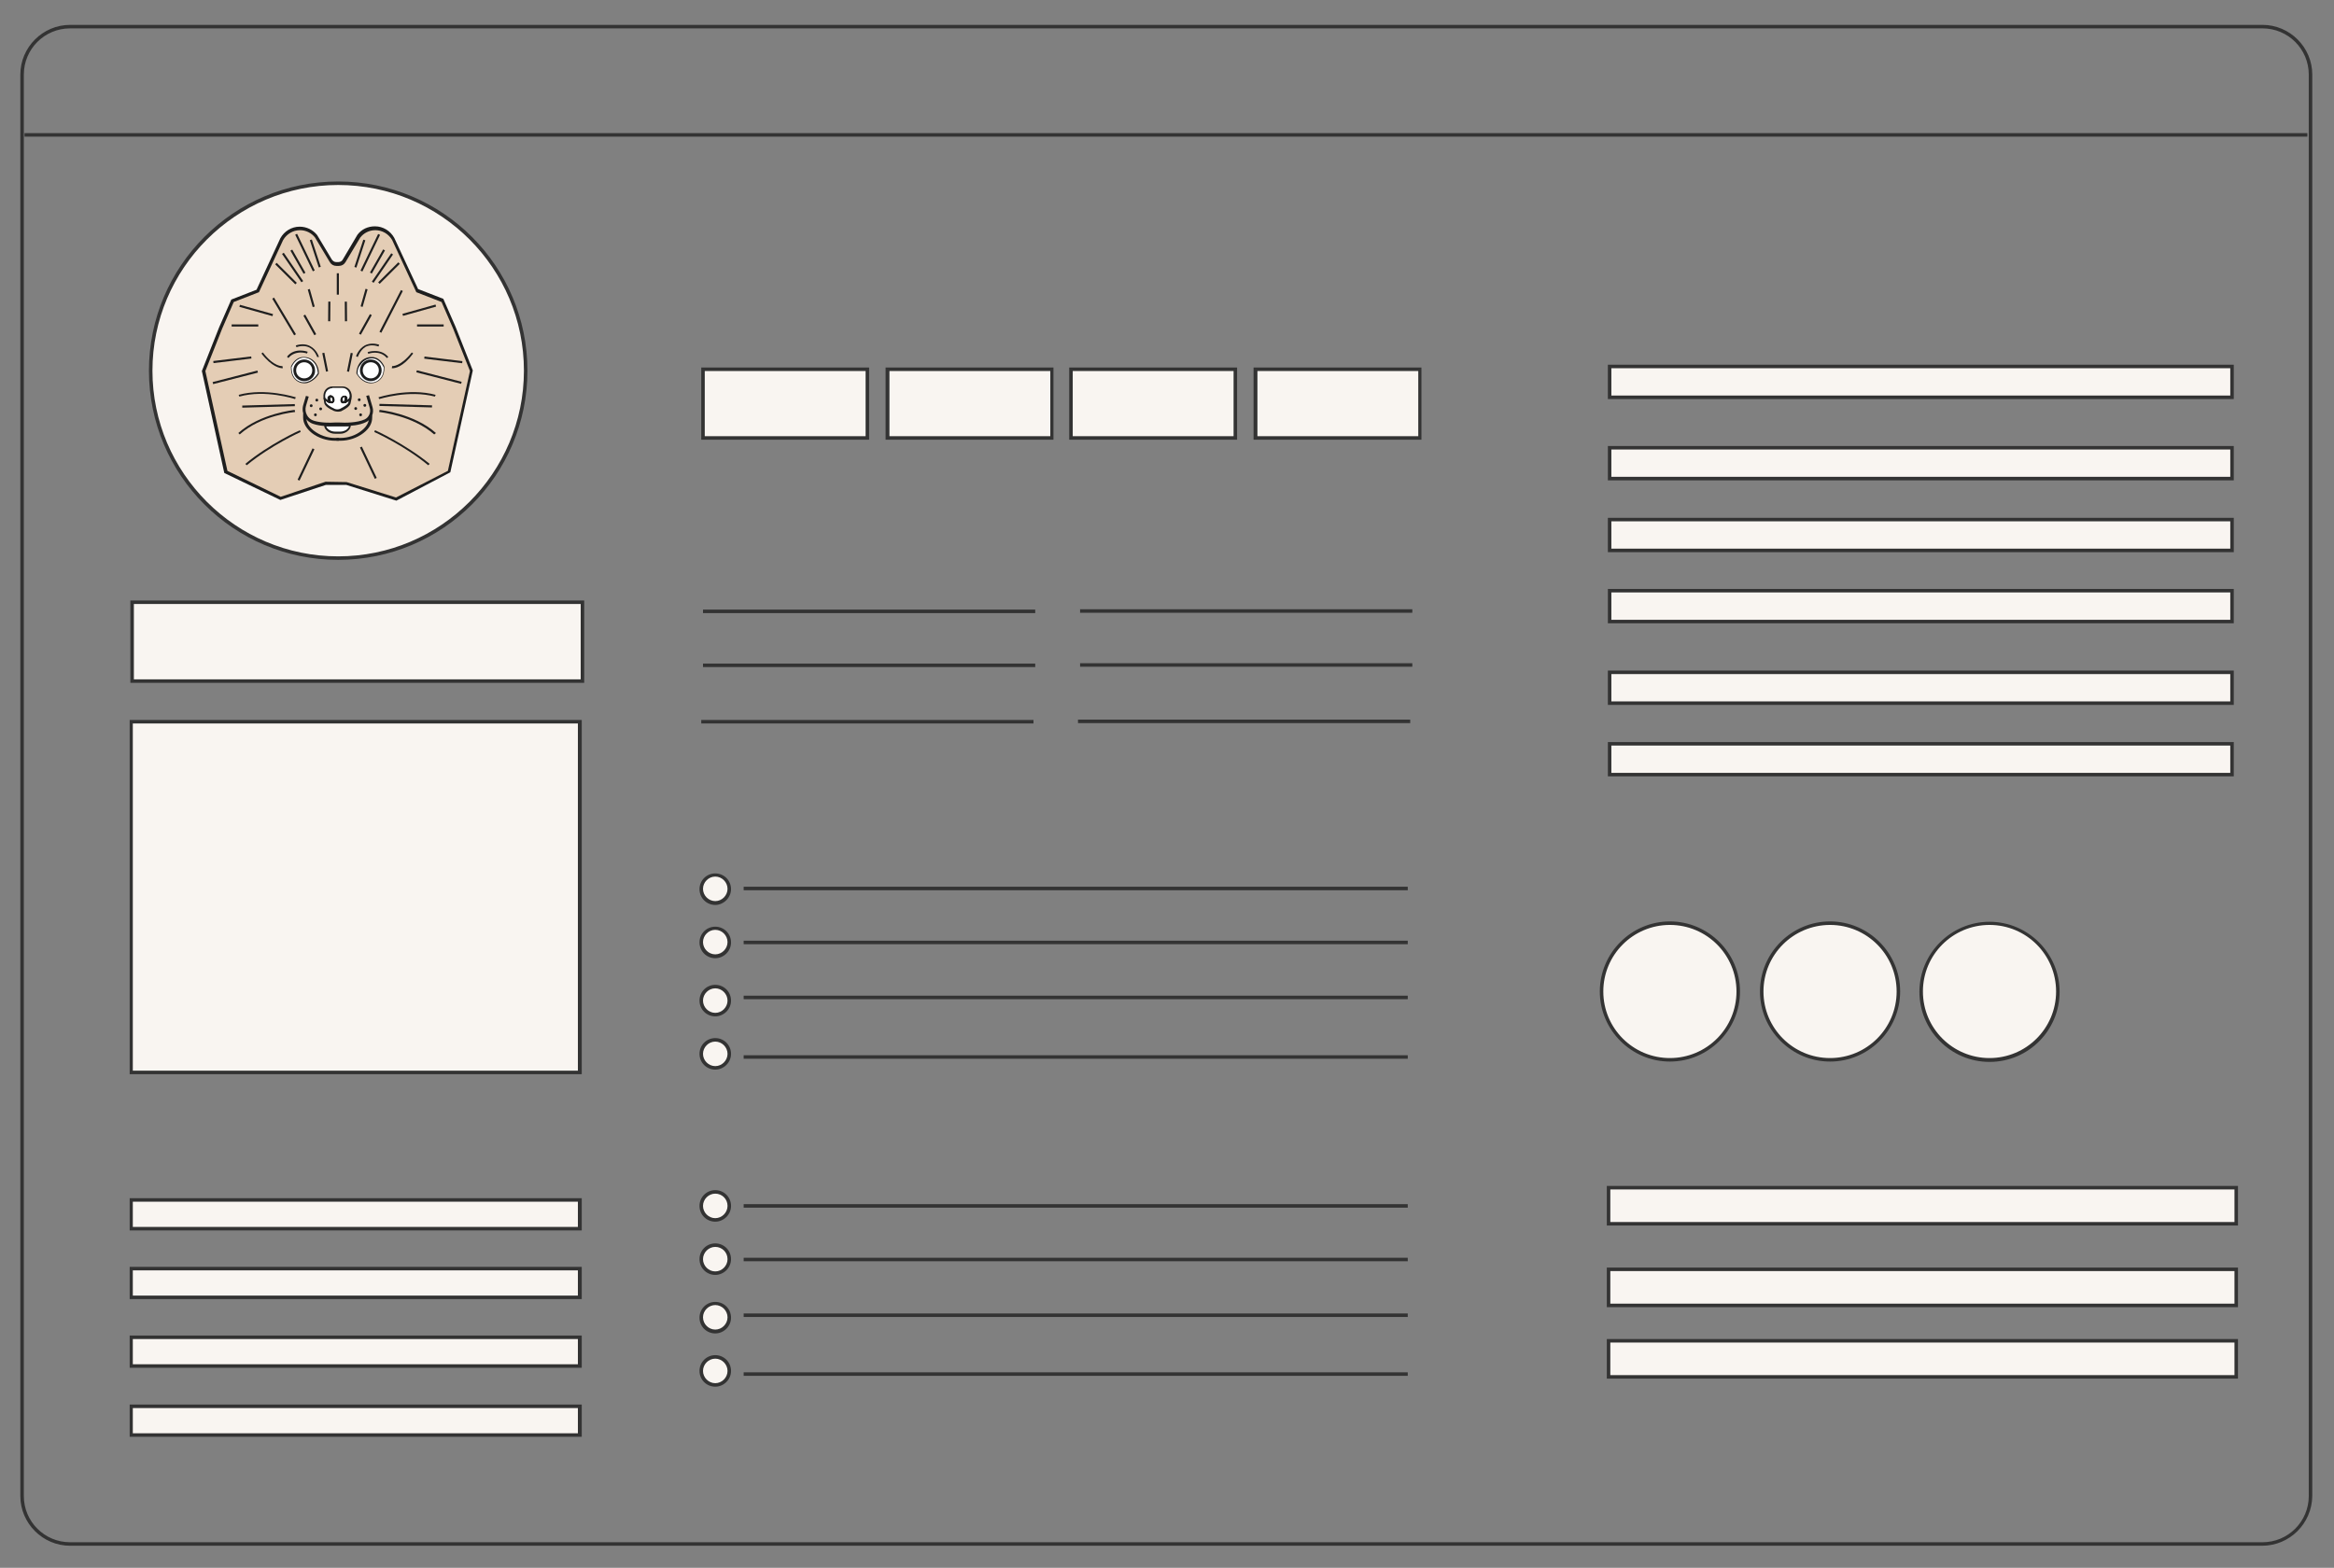 <?xml version="1.0" encoding="utf-8"?>
<!-- Generator: Adobe Illustrator 21.1.0, SVG Export Plug-In . SVG Version: 6.00 Build 0)  -->
<svg version="1.1" id="Layer_2_1_" xmlns="http://www.w3.org/2000/svg" xmlns:xlink="http://www.w3.org/1999/xlink" x="0px" y="0px"
	 viewBox="0 0 666 447.5" style="enable-background:new 0 0 666 447.5;" xml:space="preserve">
<rect x="0" y="0" width="666" height="447.5" fill="#808080" stroke="none"/>
<style type="text/css">
	.st0{fill:#F9F5F1;}
	.st1{fill:#333333;}
	.st2{fill:#E4CDB5;}
	.st3{fill:#1E1E1E;}
	.st4{fill:#FFFFFF;}
	.st5{fill:none;stroke:#1E1E1E;stroke-width:3;stroke-miterlimit:10;}
</style>
<g>
	<g>
		<circle class="st0" cx="96.5" cy="105.8" r="53.5"/>
		<path class="st1" d="M96.5,159.8c-29.8,0-54-24.2-54-54s24.2-54,54-54s54,24.2,54,54S126.3,159.8,96.5,159.8z M96.5,52.8
			c-29.2,0-53,23.8-53,53s23.8,53,53,53s53-23.8,53-53S125.8,52.8,96.5,52.8z"/>
	</g>
	<g id="Layer_3">
		<g>
			<g>
				<g>
					<g>
						<path class="st2" d="M98.9,138l14.2,4.5l15.2-7.8l6.3-28.8l-4.8-12.2l-3.4-7.8l-7.2-2.8l-6.8-14.8c-1-1.9-3-3.1-5.2-3.1l0,0
							c-1.8,0-3.5,0.8-4.7,2.3l-4.2,7c-0.3,0.6-0.9,0.9-1.6,0.9H96c-0.6,0-1.2-0.3-1.6-0.9l-4.2-7c-1.1-1.4-2.8-2.3-4.7-2.3l0,0
							c-2.2,0-4.1,1.2-5.2,3.1L73.5,83l-7.2,2.8l-3.4,7.8L58,105.9l6.3,28.8l15.6,7.6l12.9-4.3L98.9,138z"/>
					</g>
				</g>
			</g>
			<g>
				<g>
					<g>
						<path class="st3" d="M113.1,142.9l-14.3-4.5l-5.8,0l-13,4.3L64,135l-6.4-29.1l4.9-12.4l3.5-8l7.2-2.8L80,68
							c1.1-2,3.2-3.3,5.5-3.3c2,0,3.8,0.9,5,2.4l0,0l4.2,7c0.3,0.4,0.7,0.7,1.2,0.7h0.7c0.5,0,1-0.3,1.2-0.7l4.2-7.1
							c1.2-1.6,3-2.4,5-2.4c2.3,0,4.4,1.3,5.5,3.3l0,0l6.8,14.6l7.2,2.8l3.5,8l4.9,12.4l0,0.1l-6.4,29L113.1,142.9z M98.9,137.6
							L113,142l14.8-7.6l6.3-28.5l-4.8-12.1l-3.3-7.6l-7.2-2.8l-6.9-14.9c-1-1.7-2.8-2.8-4.8-2.8c-1.7,0-3.3,0.8-4.3,2.1l-4.2,7
							c-0.4,0.7-1.1,1.1-1.9,1.1h-0.7c-0.8,0-1.5-0.4-1.9-1.1l-4.2-7c-1-1.3-2.6-2.1-4.3-2.1c-2,0-3.8,1.1-4.8,2.8l-6.9,14.9
							l-7.2,2.8l-3.3,7.6l-4.8,12.1l6.3,28.5l15.2,7.4l12.8-4.3L98.9,137.6z"/>
					</g>
				</g>
			</g>
		</g>
		<g>
			<g>
				<g>
					<g>
						<path class="st4" d="M101.8,106.6c0,0,1,2.1,3.2,2.6c1.9,0.5,3.9-0.7,4.4-2.7c0.1-0.5,0.2-1.1,0.2-1.8c0,0-0.9-2.5-3.3-2.7
							c-1.4-0.1-2.9,0.6-3.6,1.8C102.2,104.5,101.9,105.4,101.8,106.6z"/>
					</g>
				</g>
			</g>
			<g>
				<g>
					<g>
						<path class="st3" d="M105.9,109.4c-0.3,0-0.6,0-0.9-0.1c-2.2-0.5-3.2-2.6-3.3-2.7l0,0l0,0c0-1.1,0.3-2,0.8-2.8
							c0.8-1.3,2.3-2,3.8-1.9c2.5,0.2,3.4,2.8,3.4,2.8l0,0c0,0.7-0.1,1.3-0.2,1.8C109.1,108.3,107.5,109.4,105.9,109.4z M102,106.6
							c0.1,0.3,1.1,2,3.1,2.5c1.9,0.5,3.7-0.7,4.2-2.5c0.1-0.5,0.2-1.1,0.2-1.7c-0.1-0.2-1-2.4-3.1-2.6c-1.4-0.1-2.7,0.6-3.5,1.8
							C102.3,104.7,102,105.6,102,106.6z"/>
					</g>
				</g>
			</g>
		</g>
		<g>
			<g>
				<g>
					<g>
						<path class="st3" d="M97.1,125.8h-1.1V125h1.1c2.2,0,4.4-0.7,6.1-2.1c1.4-1.1,2.1-2.4,2.1-3.7v-0.6h0.9v0.6
							c0,1.6-0.8,3.1-2.5,4.4C101.9,125,99.5,125.8,97.1,125.8z"/>
					</g>
				</g>
			</g>
		</g>
		<g>
			<g>
				<g>
					<g>
						<path class="st3" d="M105.8,108.8c-1.7,0-3.1-1.4-3.1-3.1s1.4-3.1,3.1-3.1c1.7,0,3.1,1.4,3.1,3.1
							C108.9,107.4,107.5,108.8,105.8,108.8z M105.8,103.4c-1.3,0-2.3,1-2.3,2.3c0,1.3,1,2.3,2.3,2.3c1.3,0,2.3-1,2.3-2.3
							C108.1,104.4,107.1,103.4,105.8,103.4z"/>
					</g>
				</g>
			</g>
		</g>
		<g>
			<g>
				<g>
					<g>
						
							<rect x="97.1" y="103.1" transform="matrix(0.198 -0.98 0.98 0.198 -21.253 180.749)" class="st3" width="5.4" height="0.6"/>
					</g>
				</g>
			</g>
		</g>
		<g>
			<g>
				<g>
					<g>
						<path class="st3" d="M102.1,101.9l-0.5-0.2c0-0.1,0.7-2.1,2.5-3.1c1.2-0.6,2.6-0.7,4.1-0.2l-0.2,0.5c-1.4-0.5-2.7-0.4-3.7,0.1
							C102.7,100,102.1,101.9,102.1,101.9z"/>
					</g>
				</g>
			</g>
		</g>
		<g>
			<g>
				<g>
					<g>
						
							<rect x="98.6" y="72.1" transform="matrix(0.311 -0.95 0.95 0.311 1.966 147.445)" class="st3" width="8.2" height="0.6"/>
					</g>
				</g>
			</g>
		</g>
		<g>
			<g>
				<g>
					<g>
						
							<rect x="99.8" y="71.8" transform="matrix(0.434 -0.901 0.901 0.434 -5.136 135.993)" class="st3" width="11.6" height="0.6"/>
					</g>
				</g>
			</g>
		</g>
		<g>
			<g>
				<g>
					<g>
						
							<rect x="103.9" y="74.4" transform="matrix(0.495 -0.869 0.869 0.495 -10.514 131.249)" class="st3" width="7.6" height="0.6"/>
					</g>
				</g>
			</g>
		</g>
		<g>
			<g>
				<g>
					<g>
						
							<rect x="104.2" y="76.1" transform="matrix(0.565 -0.825 0.825 0.565 -15.544 123.35)" class="st3" width="9.8" height="0.6"/>
					</g>
				</g>
			</g>
		</g>
		<g>
			<g>
				<g>
					<g>
						
							<rect x="107" y="77.7" transform="matrix(0.709 -0.705 0.705 0.709 -22.728 100.934)" class="st3" width="8.1" height="0.6"/>
					</g>
				</g>
			</g>
		</g>
		<g>
			<g>
				<g>
					<g>
						<path class="st3" d="M112,105.1c-0.1,0-0.1,0-0.2,0l0.1-0.6c0,0,2.4,0.2,5.6-3.9l0.4,0.3C115,104.8,112.7,105.1,112,105.1z"/>
					</g>
				</g>
			</g>
		</g>
		<g>
			<g>
				<g>
					<g>
						<path class="st3" d="M110.4,102.2c-2-2.4-5.2-1.3-5.3-1.2l-0.2-0.5c0,0,3.7-1.3,5.9,1.4L110.4,102.2z"/>
					</g>
				</g>
			</g>
		</g>
		<g>
			<g>
				<g>
					<g>
						
							<rect x="114.7" y="88.3" transform="matrix(0.963 -0.27 0.27 0.963 -19.459 35.515)" class="st3" width="9.8" height="0.6"/>
					</g>
				</g>
			</g>
		</g>
		<g>
			<g>
				<g>
					<g>
						<rect x="119" y="92.6" class="st3" width="7.6" height="0.6"/>
					</g>
				</g>
			</g>
		</g>
		<g>
			<g>
				<g>
					<g>
						<path class="st4" d="M97.1,117.1c-0.6,0.3-1.2,0.3-1.8,0c-1-0.5-2.5-1.3-2.7-2.1l-0.2-1.4c-0.3-1.5,0.9-2.9,2.3-2.9h2.9
							c1.5,0,2.7,1.5,2.3,3.1l-0.3,1.4C99.5,115.8,98.1,116.6,97.1,117.1z"/>
					</g>
				</g>
			</g>
			<g>
				<g>
					<g>
						<path class="st3" d="M96.3,117.5c-0.3,0-0.7-0.1-1-0.2c-1.8-0.8-2.7-1.6-2.8-2.4l-0.2-1.4c-0.1-0.8,0.1-1.7,0.6-2.3
							c0.5-0.6,1.2-0.9,2-0.9h2.9c0.8,0,1.5,0.4,2,1c0.5,0.7,0.7,1.6,0.5,2.5l-0.3,1.4c-0.2,0.7-1.1,1.4-2.7,2.2
							C96.9,117.5,96.6,117.5,96.3,117.5z M94.8,110.8c-0.6,0-1.1,0.3-1.5,0.7c-0.4,0.5-0.6,1.2-0.5,1.9l0.2,1.4
							c0.1,0.5,1,1.2,2.5,1.9c0.5,0.2,1,0.2,1.5,0l0,0c1.4-0.7,2.3-1.3,2.4-1.8l0.3-1.4c0.2-0.7,0-1.4-0.4-2c-0.4-0.5-1-0.8-1.6-0.8
							H94.8L94.8,110.8z"/>
					</g>
				</g>
			</g>
		</g>
		<g>
			<g>
				<g>
					<g>
						<path class="st5" d="M96.2,117"/>
					</g>
				</g>
			</g>
		</g>
		<g>
			<g>
				<g>
					<g>
						<path class="st3" d="M97.9,115c-0.1,0-0.1,0-0.2,0c-0.4-0.2-0.6-0.7-0.4-1.3c0.1-0.3,0.3-0.6,0.6-0.7c0.2-0.1,0.3-0.1,0.5,0
							c0.4,0.2,0.6,0.7,0.4,1.3l0,0c-0.1,0.3-0.3,0.6-0.6,0.7C98.1,115,98,115,97.9,115z M98.2,113.2c0,0-0.1,0-0.2,0
							c-0.2,0.1-0.3,0.3-0.4,0.5c-0.1,0.4,0,0.8,0.2,0.9c0.1,0,0.2,0,0.3,0c0.2-0.1,0.3-0.3,0.4-0.5l0,0c0.1-0.4,0-0.8-0.2-0.9
							C98.2,113.2,98.2,113.2,98.2,113.2z"/>
					</g>
				</g>
			</g>
		</g>
		<g>
			<g>
				<g>
					<g>
						<path class="st3" d="M98.1,115.1c-0.2,0-0.4-0.1-0.4-0.1l0.2-0.2c0,0,0.6,0.4,2-1.2l0.2,0.2C99.1,114.8,98.4,115.1,98.1,115.1
							z"/>
					</g>
				</g>
			</g>
		</g>
		<g>
			<g>
				<g>
					<g>
						<path class="st3" d="M94.6,115.1c-0.1,0-0.2,0-0.3-0.1c-0.2-0.1-0.5-0.4-0.6-0.7l0,0c-0.2-0.6,0-1.1,0.4-1.3
							c0.2-0.1,0.3-0.1,0.5,0c0.2,0.1,0.5,0.4,0.6,0.7c0.2,0.6,0,1.1-0.4,1.3C94.7,115,94.6,115.1,94.6,115.1z M94,114.2
							c0.1,0.3,0.2,0.5,0.4,0.5c0.1,0,0.2,0,0.3,0c0.2-0.1,0.3-0.5,0.2-0.9c-0.1-0.3-0.2-0.5-0.4-0.5c-0.1,0-0.2,0-0.3,0
							C94,113.4,93.9,113.8,94,114.2L94,114.2z"/>
					</g>
				</g>
			</g>
		</g>
		<g>
			<g>
				<g>
					<g>
						<path class="st3" d="M94.4,115.1c-0.4,0-1-0.2-2-1.3l0.2-0.2c1.5,1.5,2,1.2,2,1.2l0.2,0.2C94.8,115,94.7,115.1,94.4,115.1z"/>
					</g>
				</g>
			</g>
		</g>
		<g>
			<g>
				<g>
					<g>
						<path class="st5" d="M96.1,117"/>
					</g>
				</g>
			</g>
		</g>
		<g>
			<g>
				<g>
					<g>
						<path class="st3" d="M94.4,115c-0.1,0-0.2,0-0.3-0.1c-0.2-0.1-0.5-0.4-0.6-0.7l0,0c-0.2-0.6,0-1.1,0.4-1.3
							c0.2-0.1,0.3-0.1,0.5,0c0.2,0.1,0.5,0.4,0.6,0.7c0.2,0.6,0,1.1-0.4,1.3C94.6,115,94.5,115,94.4,115z M93.9,114.2
							c0.1,0.3,0.2,0.5,0.4,0.5c0.1,0,0.2,0,0.3,0c0.2-0.1,0.3-0.5,0.2-0.9c-0.1-0.3-0.2-0.5-0.4-0.5c-0.1,0-0.2,0-0.3,0
							C93.8,113.4,93.7,113.8,93.9,114.2L93.9,114.2z"/>
					</g>
				</g>
			</g>
		</g>
		<g>
			<g>
				<g>
					<g>
						<path class="st3" d="M94.3,115.1c-0.4,0-1-0.2-2-1.3l0.2-0.2c1.5,1.5,2,1.2,2,1.2l0.2,0.2C94.6,115,94.5,115.1,94.3,115.1z"/>
					</g>
				</g>
			</g>
		</g>
		<g>
			<g>
				<g>
					<g>
						<path class="st3" d="M97.8,115.1c-0.1,0-0.1,0-0.2,0c-0.4-0.2-0.6-0.7-0.4-1.3c0.1-0.3,0.3-0.6,0.6-0.7c0.2-0.1,0.3-0.1,0.5,0
							c0.4,0.2,0.6,0.7,0.4,1.3l0,0c-0.1,0.3-0.3,0.6-0.6,0.7C98,115.1,97.9,115.1,97.8,115.1z M98,113.3c0,0-0.1,0-0.2,0
							c-0.2,0.1-0.3,0.3-0.4,0.5c-0.1,0.4,0,0.8,0.2,0.9c0.1,0,0.2,0,0.3,0c0.2-0.1,0.3-0.3,0.4-0.5c0.1-0.4,0-0.8-0.2-0.9
							C98.1,113.3,98.1,113.3,98,113.3z"/>
					</g>
				</g>
			</g>
		</g>
		<g>
			<g>
				<g>
					<g>
						<path class="st3" d="M97.9,115.1c-0.2,0-0.4-0.1-0.4-0.1l0.2-0.2c0,0,0.6,0.4,2-1.2l0.2,0.2C98.9,114.9,98.3,115.1,97.9,115.1
							z"/>
					</g>
				</g>
			</g>
		</g>
		<g>
			<g>
				<g>
					<g>
						<path class="st5" d="M96.2,117"/>
					</g>
				</g>
			</g>
		</g>
		<g>
			<g>
				<g>
					<g>
						<path class="st3" d="M94.6,115c-0.1,0-0.2,0-0.3-0.1c-0.2-0.1-0.5-0.4-0.6-0.7l0,0c-0.2-0.6,0-1.1,0.4-1.3
							c0.2-0.1,0.3-0.1,0.5,0c0.2,0.1,0.5,0.4,0.6,0.7c0.2,0.6,0,1.1-0.4,1.3C94.7,115,94.6,115,94.6,115z M94,114.2
							c0.1,0.3,0.2,0.5,0.4,0.5c0.1,0,0.2,0,0.3,0c0.2-0.1,0.3-0.5,0.2-0.9c-0.1-0.3-0.2-0.5-0.4-0.5c-0.1,0-0.2,0-0.3,0
							C94,113.3,93.9,113.8,94,114.2L94,114.2z"/>
					</g>
				</g>
			</g>
		</g>
		<g>
			<g>
				<g>
					<g>
						<path class="st3" d="M94.4,115.1c-0.4,0-1-0.2-2-1.3l0.2-0.2c1.5,1.5,2,1.2,2,1.2l0.2,0.2C94.8,115,94.7,115.1,94.4,115.1z"/>
					</g>
				</g>
			</g>
		</g>
		<g>
			<g>
				<g>
					<g>
						<path class="st3" d="M97.9,115.1c-0.1,0-0.1,0-0.2,0c-0.4-0.2-0.6-0.7-0.4-1.3c0.1-0.3,0.3-0.6,0.6-0.7c0.2-0.1,0.3-0.1,0.5,0
							c0.4,0.2,0.6,0.7,0.4,1.3c-0.1,0.3-0.3,0.6-0.6,0.7C98.1,115,98,115.1,97.9,115.1z M98.2,113.2c0,0-0.1,0-0.2,0
							c-0.2,0.1-0.3,0.3-0.4,0.5c-0.1,0.4,0,0.8,0.2,0.9c0.1,0,0.2,0,0.3,0c0.2-0.1,0.3-0.3,0.4-0.5l0,0c0.1-0.4,0-0.8-0.2-0.9
							C98.2,113.3,98.2,113.2,98.2,113.2z"/>
					</g>
				</g>
			</g>
		</g>
		<g>
			<g>
				<g>
					<g>
						<path class="st3" d="M98.1,115.1c-0.2,0-0.4-0.1-0.4-0.1l0.2-0.2c0,0,0.6,0.4,2-1.2l0.2,0.2C99.1,114.9,98.4,115.1,98.1,115.1
							z"/>
					</g>
				</g>
			</g>
		</g>
		<g>
			<g>
				<g>
					<g>
						<path class="st5" d="M96.4,117"/>
					</g>
				</g>
			</g>
		</g>
		<g>
			<g>
				<g>
					<g>
						<path class="st3" d="M98.1,115c-0.1,0-0.1,0-0.2,0c-0.4-0.2-0.6-0.7-0.4-1.3c0.1-0.3,0.3-0.6,0.6-0.7c0.2-0.1,0.3-0.1,0.5,0
							c0.4,0.2,0.6,0.7,0.4,1.3l0,0c-0.1,0.3-0.3,0.6-0.6,0.7C98.3,115,98.2,115,98.1,115z M98.3,113.2c0,0-0.1,0-0.2,0
							c-0.2,0.1-0.3,0.3-0.4,0.5c-0.1,0.4,0,0.8,0.2,0.9c0.1,0,0.2,0,0.3,0c0.2-0.1,0.3-0.3,0.4-0.5c0.1-0.4,0-0.8-0.2-0.9
							C98.4,113.2,98.3,113.2,98.3,113.2z"/>
					</g>
				</g>
			</g>
		</g>
		<g>
			<g>
				<g>
					<g>
						<path class="st3" d="M94.7,115.1c-0.1,0-0.2,0-0.3-0.1c-0.2-0.1-0.5-0.4-0.6-0.7l0,0c-0.2-0.6,0-1.1,0.4-1.3
							c0.2-0.1,0.3-0.1,0.5,0c0.2,0.1,0.5,0.4,0.6,0.7c0.2,0.6,0,1.1-0.4,1.3C94.9,115.1,94.8,115.1,94.7,115.1z M94.5,113.3
							c0,0-0.1,0-0.1,0c-0.2,0.1-0.3,0.5-0.2,0.9l0,0c0.1,0.3,0.2,0.5,0.4,0.5c0.1,0,0.2,0,0.3,0c0.2-0.1,0.3-0.5,0.2-0.9
							c-0.1-0.3-0.2-0.5-0.4-0.5C94.6,113.3,94.5,113.3,94.5,113.3z"/>
					</g>
				</g>
			</g>
		</g>
		<g>
			<g>
				<g>
					<g>
						<path class="st3" d="M108.2,113.9l-0.2-0.5c0.1,0,8.6-2.8,16.3-0.7l-0.2,0.5C116.6,111.2,108.3,113.9,108.2,113.9z"/>
					</g>
				</g>
			</g>
		</g>
		<g>
			<g>
				<g>
					<g>
						
							<rect x="115.4" y="108.3" transform="matrix(2.829999e-02 -1 1 2.829999e-02 -3.302 228.207)" class="st3" width="0.6" height="15"/>
					</g>
				</g>
			</g>
		</g>
		<g>
			<g>
				<g>
					<g>
						<path class="st3" d="M123.9,124c-6.1-5.4-15.6-6.4-15.7-6.4l0.1-0.6c0.1,0,9.8,1,16.1,6.6L123.9,124z"/>
					</g>
				</g>
			</g>
		</g>
		<g>
			<g>
				<g>
					<g>
						
							<rect x="101.1" y="92.4" transform="matrix(0.488 -0.873 0.873 0.488 -27.562 138.414)" class="st3" width="6.4" height="0.6"/>
					</g>
				</g>
			</g>
		</g>
		<g>
			<g>
				<g>
					<g>
						
							<rect x="98.4" y="86.1" transform="matrix(1 -8.499693e-03 8.499693e-03 1 -0.752 0.842)" class="st3" width="0.6" height="5.6"/>
					</g>
				</g>
			</g>
		</g>
		<g>
			<g>
				<g>
					<g>
						
							<rect x="101.2" y="84.8" transform="matrix(0.271 -0.963 0.963 0.271 -6.189 161.913)" class="st3" width="5.2" height="0.6"/>
					</g>
				</g>
			</g>
		</g>
		<g>
			<g>
				<g>
					<g>
						
							<rect x="104.9" y="127.1" transform="matrix(0.903 -0.429 0.429 0.903 -46.54 57.959)" class="st3" width="0.6" height="9.9"/>
					</g>
				</g>
			</g>
		</g>
		<g>
			<g>
				<g>
					<g>
						<path class="st4" d="M90.8,106.6c0,0-1,2.1-3.2,2.6c-1.9,0.5-3.9-0.7-4.4-2.7c-0.1-0.5-0.2-1.1-0.2-1.8c0,0,0.9-2.5,3.3-2.7
							c1.4-0.1,2.9,0.6,3.6,1.8C90.4,104.5,90.7,105.4,90.8,106.6z"/>
					</g>
				</g>
			</g>
			<g>
				<g>
					<g>
						<path class="st3" d="M86.8,109.4c-1.7,0-3.2-1.2-3.6-2.9c-0.1-0.5-0.2-1.1-0.2-1.8l0,0c0,0,0.9-2.6,3.4-2.8
							c1.5-0.1,3,0.6,3.8,1.9c0.5,0.8,0.8,1.7,0.8,2.8l0,0l0,0c0,0.1-1.1,2.1-3.3,2.7C87.4,109.4,87.1,109.4,86.8,109.4z
							 M83.2,104.8c0,0.6,0.1,1.2,0.2,1.7c0.5,1.9,2.3,3,4.2,2.5c1.9-0.5,2.9-2.2,3.1-2.5c-0.1-1-0.3-1.9-0.8-2.6
							c-0.8-1.2-2.1-1.9-3.5-1.8C84.2,102.4,83.3,104.6,83.2,104.8z"/>
					</g>
				</g>
			</g>
		</g>
		<g>
			<g>
				<g>
					<g>
						<path class="st3" d="M122.2,132.8c-6.9-5.7-15.4-9.5-15.4-9.5l0.2-0.5c0.1,0,8.6,3.9,15.6,9.6L122.2,132.8z"/>
					</g>
				</g>
			</g>
		</g>
		<g>
			<g>
				<g>
					<g>
						
							<rect x="125.1" y="101" transform="matrix(0.249 -0.968 0.968 0.249 -10.116 202.219)" class="st3" width="0.6" height="13.2"/>
					</g>
				</g>
			</g>
		</g>
		<g>
			<g>
				<g>
					<g>
						
							<rect x="126.1" y="97.3" transform="matrix(0.12 -0.993 0.993 0.12 9.303 215.91)" class="st3" width="0.6" height="10.9"/>
					</g>
				</g>
			</g>
		</g>
		<g>
			<g>
				<g>
					<g>
						<path class="st3" d="M96.7,125.8h-1.1c-2.4,0-4.8-0.8-6.6-2.2c-1.6-1.3-2.5-2.8-2.5-4.4v-1.1h0.9v1.1c0,1.3,0.7,2.6,2.1,3.7
							c1.7,1.3,3.8,2.1,6.1,2.1h1.1C96.7,125,96.7,125.8,96.7,125.8z"/>
					</g>
				</g>
			</g>
		</g>
		<g>
			<g>
				<g>
					<g>
						<path class="st3" d="M86.8,108.8c-1.7,0-3.1-1.4-3.1-3.1s1.4-3.1,3.1-3.1c1.7,0,3.1,1.4,3.1,3.1
							C90,107.4,88.6,108.8,86.8,108.8z M86.8,103.4c-1.3,0-2.3,1-2.3,2.3c0,1.3,1,2.3,2.3,2.3c1.3,0,2.3-1,2.3-2.3
							C89.1,104.4,88.1,103.4,86.8,103.4z"/>
					</g>
				</g>
			</g>
		</g>
		<g>
			<g>
				<g>
					<g>
						
							<rect x="92.5" y="100.7" transform="matrix(0.98 -0.198 0.198 0.98 -18.627 20.425)" class="st3" width="0.6" height="5.4"/>
					</g>
				</g>
			</g>
		</g>
		<g>
			<g>
				<g>
					<g>
						<path class="st3" d="M90.5,101.9c0,0-0.6-1.9-2.2-2.7c-1-0.5-2.3-0.6-3.7-0.1l-0.2-0.5c1.6-0.5,3-0.4,4.1,0.2
							c1.9,1,2.5,3,2.5,3.1L90.5,101.9z"/>
					</g>
				</g>
			</g>
		</g>
		<g>
			<g>
				<g>
					<g>
						
							<rect x="89.7" y="68.3" transform="matrix(0.95 -0.311 0.311 0.95 -18.047 31.564)" class="st3" width="0.6" height="8.2"/>
					</g>
				</g>
			</g>
		</g>
		<g>
			<g>
				<g>
					<g>
						
							<rect x="86.7" y="66.3" transform="matrix(0.901 -0.434 0.434 0.901 -22.656 44.884)" class="st3" width="0.6" height="11.6"/>
					</g>
				</g>
			</g>
		</g>
		<g>
			<g>
				<g>
					<g>
						
							<rect x="84.7" y="70.9" transform="matrix(0.869 -0.495 0.495 0.869 -25.829 51.856)" class="st3" width="0.6" height="7.6"/>
					</g>
				</g>
			</g>
		</g>
		<g>
			<g>
				<g>
					<g>
						
							<rect x="83.2" y="71.5" transform="matrix(0.825 -0.565 0.565 0.825 -28.56 60.502)" class="st3" width="0.6" height="9.8"/>
					</g>
				</g>
			</g>
		</g>
		<g>
			<g>
				<g>
					<g>
						
							<rect x="81.3" y="74" transform="matrix(0.705 -0.709 0.709 0.705 -31.255 80.918)" class="st3" width="0.6" height="8.1"/>
					</g>
				</g>
			</g>
		</g>
		<g>
			<g>
				<g>
					<g>
						<path class="st3" d="M80.6,105.1c-0.6,0-3-0.3-6-4.2l0.4-0.3c3.2,4.2,5.6,3.9,5.6,3.9l0.1,0.6C80.8,105,80.7,105.1,80.6,105.1
							z"/>
					</g>
				</g>
			</g>
		</g>
		<g>
			<g>
				<g>
					<g>
						<path class="st3" d="M82.3,102.2l-0.4-0.4c2.2-2.8,5.9-1.4,5.9-1.4l-0.2,0.5c0,0-0.8-0.3-1.9-0.3c0,0,0,0,0,0
							C84.2,100.7,83.1,101.2,82.3,102.2z"/>
					</g>
				</g>
			</g>
		</g>
		<g>
			<g>
				<g>
					<g>
						
							<rect x="72.8" y="83.7" transform="matrix(0.27 -0.963 0.963 0.27 -31.944 135.09)" class="st3" width="0.6" height="9.8"/>
					</g>
				</g>
			</g>
		</g>
		<g>
			<g>
				<g>
					<g>
						<rect x="66.1" y="92.6" class="st3" width="7.6" height="0.6"/>
					</g>
				</g>
			</g>
		</g>
		<g>
			<g>
				<g>
					<g>
						<path class="st5" d="M96.4,117"/>
					</g>
				</g>
			</g>
		</g>
		<g>
			<g>
				<g>
					<g>
						<path class="st3" d="M94.7,115c-0.1,0-0.2,0-0.3-0.1c-0.2-0.1-0.5-0.4-0.6-0.7l0,0c-0.2-0.6,0-1.1,0.4-1.3
							c0.2-0.1,0.3-0.1,0.5,0c0.2,0.1,0.5,0.4,0.6,0.7c0.2,0.6,0,1.1-0.4,1.3C94.8,115,94.8,115,94.7,115z M94.1,114.2
							c0.1,0.3,0.2,0.5,0.4,0.5c0.1,0,0.2,0,0.3,0c0.2-0.1,0.3-0.5,0.2-0.9c-0.1-0.3-0.2-0.5-0.4-0.5c-0.1,0-0.2,0-0.3,0
							C94.1,113.3,94,113.8,94.1,114.2L94.1,114.2z"/>
					</g>
				</g>
			</g>
		</g>
		<g>
			<g>
				<g>
					<g>
						<path class="st3" d="M94.6,115.1c-0.4,0-1-0.2-2-1.3l0.2-0.2c1.5,1.5,2,1.2,2,1.2l0.2,0.2C94.9,115,94.8,115.1,94.6,115.1z"/>
					</g>
				</g>
			</g>
		</g>
		<g>
			<g>
				<g>
					<g>
						<path class="st3" d="M98.1,115.1c-0.1,0-0.1,0-0.2,0c-0.4-0.2-0.6-0.7-0.4-1.3c0.1-0.3,0.3-0.6,0.6-0.7c0.2-0.1,0.3-0.1,0.5,0
							c0.4,0.2,0.6,0.7,0.4,1.3c-0.1,0.3-0.3,0.6-0.6,0.7C98.3,115,98.2,115.1,98.1,115.1z M98.3,113.2c0,0-0.1,0-0.2,0
							c-0.2,0.1-0.3,0.3-0.4,0.5c-0.1,0.4,0,0.8,0.2,0.9c0.1,0,0.2,0,0.3,0c0.2-0.1,0.3-0.3,0.4-0.5l0,0c0.1-0.4,0-0.8-0.2-0.9
							C98.4,113.3,98.3,113.2,98.3,113.2z"/>
					</g>
				</g>
			</g>
		</g>
		<g>
			<g>
				<g>
					<g>
						<path class="st3" d="M98.2,115.1c-0.2,0-0.4-0.1-0.4-0.1l0.2-0.2c0,0,0.6,0.4,2-1.2l0.2,0.2C99.2,114.9,98.6,115.1,98.2,115.1
							z"/>
					</g>
				</g>
			</g>
		</g>
		<g>
			<g>
				<g>
					<g>
						<path class="st5" d="M96.5,117"/>
					</g>
				</g>
			</g>
		</g>
		<g>
			<g>
				<g>
					<g>
						<path class="st3" d="M98.2,115c-0.1,0-0.1,0-0.2,0c-0.4-0.2-0.6-0.7-0.4-1.3c0.1-0.3,0.3-0.6,0.6-0.7c0.2-0.1,0.3-0.1,0.5,0
							c0.4,0.2,0.6,0.7,0.4,1.3c-0.1,0.3-0.3,0.6-0.6,0.7C98.4,115,98.3,115,98.2,115z M98.4,113.2c0,0-0.1,0-0.2,0
							c-0.2,0.1-0.3,0.3-0.4,0.5c-0.1,0.4,0,0.8,0.2,0.9c0.1,0,0.2,0,0.3,0c0.2-0.1,0.3-0.3,0.4-0.5l0,0c0.1-0.4,0-0.8-0.2-0.9
							C98.5,113.2,98.5,113.2,98.4,113.2z"/>
					</g>
				</g>
			</g>
		</g>
		<g>
			<g>
				<g>
					<g>
						<path class="st3" d="M98.2,115.1C98.2,115.1,98.2,115.1,98.2,115.1c-0.2,0-0.3-0.1-0.3-0.1l0.1-0.1l0.1-0.1
							c0,0,0.4,0.2,1.7-1.2l0.2,0.2C99.3,114.6,98.6,115.1,98.2,115.1z"/>
					</g>
				</g>
			</g>
		</g>
		<g>
			<g>
				<g>
					<g>
						<path class="st3" d="M94.8,115.1c-0.1,0-0.2,0-0.3-0.1c-0.2-0.1-0.5-0.4-0.6-0.7l0,0c-0.2-0.6,0-1.1,0.4-1.3
							c0.2-0.1,0.3-0.1,0.5,0c0.2,0.1,0.5,0.4,0.6,0.7c0.2,0.6,0,1.1-0.4,1.3C95,115.1,94.9,115.1,94.8,115.1z M94.3,114.2
							c0.1,0.3,0.2,0.5,0.4,0.5c0.1,0,0.2,0,0.3,0c0.2-0.1,0.3-0.5,0.2-0.9c-0.1-0.3-0.2-0.5-0.4-0.5c-0.1,0-0.2,0-0.3,0
							C94.3,113.4,94.2,113.8,94.3,114.2L94.3,114.2z"/>
					</g>
				</g>
			</g>
		</g>
		<g>
			<g>
				<g>
					<g>
						<path class="st3" d="M94.8,115.1c-0.4,0-1.2-0.2-2.5-1.5l0.2-0.2c1.5,1.6,2.4,1.4,2.4,1.4L95,115C95,115,95,115.1,94.8,115.1z
							"/>
					</g>
				</g>
			</g>
		</g>
		<g>
			<g>
				<g>
					<g>
						<path class="st5" d="M96.4,117"/>
					</g>
				</g>
			</g>
		</g>
		<g>
			<g>
				<g>
					<g>
						<path class="st3" d="M98.1,115c-0.1,0-0.1,0-0.2,0c-0.4-0.2-0.6-0.7-0.4-1.3c0.1-0.3,0.3-0.6,0.6-0.7c0.2-0.1,0.3-0.1,0.5,0
							c0.4,0.2,0.6,0.7,0.4,1.3l0,0c-0.1,0.3-0.3,0.6-0.6,0.7C98.3,115,98.2,115,98.1,115z M98.3,113.2c0,0-0.1,0-0.2,0
							c-0.2,0.1-0.3,0.3-0.4,0.5c-0.1,0.4,0,0.8,0.2,0.9c0.1,0,0.2,0,0.3,0c0.2-0.1,0.3-0.3,0.4-0.5l0,0c0.1-0.4,0-0.8-0.2-0.9
							C98.4,113.2,98.3,113.2,98.3,113.2z"/>
					</g>
				</g>
			</g>
		</g>
		<g>
			<g>
				<g>
					<g>
						<path class="st3" d="M94.7,115.1c-0.1,0-0.2,0-0.3-0.1c-0.2-0.1-0.5-0.4-0.6-0.7l0,0c-0.2-0.6,0-1.1,0.4-1.3
							c0.2-0.1,0.3-0.1,0.5,0c0.2,0.1,0.5,0.4,0.6,0.7c0.2,0.6,0,1.1-0.4,1.3C94.8,115,94.8,115.1,94.7,115.1z M94.5,113.2
							c0,0-0.1,0-0.1,0c-0.2,0.1-0.3,0.5-0.2,0.9l0,0c0.1,0.3,0.2,0.5,0.4,0.5c0.1,0,0.2,0,0.3,0c0.2-0.1,0.3-0.5,0.2-0.9
							c-0.1-0.3-0.2-0.5-0.4-0.5C94.6,113.3,94.5,113.2,94.5,113.2z"/>
					</g>
				</g>
			</g>
		</g>
		<g>
			<g>
				<g>
					<g>
						<path class="st5" d="M96.2,117"/>
					</g>
				</g>
			</g>
		</g>
		<g>
			<g>
				<g>
					<g>
						<path class="st3" d="M84.2,113.9c-0.1,0-8.4-2.8-15.9-0.7l-0.2-0.5c7.7-2.1,16.2,0.7,16.3,0.7L84.2,113.9z"/>
					</g>
				</g>
			</g>
		</g>
		<g>
			<g>
				<g>
					<g>
						
							<rect x="69.1" y="115.5" transform="matrix(1 -2.829999e-02 2.829999e-02 1 -3.246 2.215)" class="st3" width="15" height="0.6"/>
					</g>
				</g>
			</g>
		</g>
		<g>
			<g>
				<g>
					<g>
						<path class="st3" d="M68.4,124l-0.4-0.4c6.2-5.6,16-6.6,16.1-6.6l0.1,0.6C84.1,117.6,74.5,118.5,68.4,124z"/>
					</g>
				</g>
			</g>
		</g>
		<g>
			<g>
				<g>
					<g>
						
							<rect x="88.1" y="89.5" transform="matrix(0.873 -0.488 0.488 0.873 -34.011 54.955)" class="st3" width="0.6" height="6.4"/>
					</g>
				</g>
			</g>
		</g>
		<g>
			<g>
				<g>
					<g>
						
							<rect x="91.1" y="88.6" transform="matrix(8.299714e-03 -1 1 8.299714e-03 4.275 182.051)" class="st3" width="5.6" height="0.6"/>
					</g>
				</g>
			</g>
		</g>
		<g>
			<g>
				<g>
					<g>
						
							<rect x="88.5" y="82.4" transform="matrix(0.963 -0.271 0.271 0.963 -19.735 27.279)" class="st3" width="0.6" height="5.2"/>
					</g>
				</g>
			</g>
		</g>
		<g>
			<g>
				<g>
					<g>
						
							<rect x="82.3" y="132.2" transform="matrix(0.43 -0.903 0.903 0.43 -69.843 154.391)" class="st3" width="9.9" height="0.6"/>
					</g>
				</g>
			</g>
		</g>
		<g>
			<g>
				<g>
					<g>
						<path class="st3" d="M70.4,132.8l-0.4-0.4c6.9-5.7,15.5-9.6,15.6-9.6l0.2,0.5C85.8,123.3,77.3,127.1,70.4,132.8z"/>
					</g>
				</g>
			</g>
		</g>
		<g>
			<g>
				<g>
					<g>
						<path class="st4" d="M92.8,121.4c0,0.7,0.5,1.2,0.9,1.6c0.6,0.4,1.2,0.6,1.8,0.6h0.4h0.3h0.8c0.6,0,1.3-0.2,1.8-0.6
							c0.5-0.3,0.9-0.8,0.9-1.6H92.8z"/>
					</g>
				</g>
			</g>
			<g>
				<g>
					<g>
						<path class="st3" d="M97.1,123.8h-1.5c-0.7,0-1.4-0.2-2-0.6c-0.7-0.5-1.1-1.1-1.1-1.8v-0.3h7.6v0.3c0,0.7-0.4,1.3-1.1,1.8
							C98.4,123.6,97.8,123.8,97.1,123.8z M93.1,121.7c0.1,0.4,0.4,0.7,0.8,1c0.5,0.3,1.1,0.5,1.7,0.5h1.5c0.6,0,1.2-0.2,1.7-0.5
							c0.4-0.3,0.7-0.7,0.8-1H93.1z"/>
					</g>
				</g>
			</g>
		</g>
		<g>
			<g>
				<g>
					<g>
						
							<rect x="60.6" y="107.4" transform="matrix(0.968 -0.249 0.249 0.968 -24.73 20.18)" class="st3" width="13.2" height="0.6"/>
					</g>
				</g>
			</g>
		</g>
		<g>
			<g>
				<g>
					<g>
						
							<rect x="60.8" y="102.4" transform="matrix(0.993 -0.12 0.12 0.993 -11.808 8.657)" class="st3" width="10.9" height="0.6"/>
					</g>
				</g>
			</g>
		</g>
		<g>
			<g>
				<g>
					<g>
						<path class="st3" d="M98.2,121.6c-0.5,0-1,0-1.3,0c-0.5,0-0.9,0-1.4,0c-1.4,0.1-4,0.1-6.1-0.6c-2.2-0.7-3.5-3-2.9-5.3l0.8-2.7
							l0.8,0.2l-0.8,2.7c-0.5,1.8,0.5,3.7,2.3,4.2c2,0.6,4.5,0.6,5.9,0.5c0.5,0,1,0,1.5,0c1.4,0.1,4.9,0.1,7.1-0.9
							c1.2-0.6,1.8-2,1.4-3.3l-1-3.4l0.8-0.2l1,3.4c0.5,1.7-0.3,3.6-1.9,4.3C102.6,121.4,100,121.6,98.2,121.6z"/>
					</g>
				</g>
			</g>
		</g>
		<g>
			<g>
				<g>
					<g>
						<rect x="96.1" y="78" class="st3" width="0.6" height="6.1"/>
					</g>
				</g>
			</g>
		</g>
		<g>
			<g>
				<g>
					<g>
						
							<rect x="104.9" y="88.6" transform="matrix(0.458 -0.889 0.889 0.458 -18.533 147.379)" class="st3" width="13.4" height="0.6"/>
					</g>
				</g>
			</g>
		</g>
		<g>
			<g>
				<g>
					<g>
						
							<rect x="80.8" y="84.2" transform="matrix(0.858 -0.513 0.513 0.858 -34.842 54.451)" class="st3" width="0.6" height="12.2"/>
					</g>
				</g>
			</g>
		</g>
		<g>
			<g>
				<g>
					<g>
						<circle class="st3" cx="88.8" cy="115.8" r="0.4"/>
					</g>
				</g>
			</g>
		</g>
		<g>
			<g>
				<g>
					<g>
						<circle class="st3" cx="90" cy="118.4" r="0.4"/>
					</g>
				</g>
			</g>
		</g>
		<g>
			<g>
				<g>
					<g>
						<circle class="st3" cx="90.4" cy="114.2" r="0.4"/>
					</g>
				</g>
			</g>
		</g>
		<g>
			<g>
				<g>
					<g>
						<circle class="st3" cx="91.5" cy="116.7" r="0.4"/>
					</g>
				</g>
			</g>
		</g>
		<g>
			<g>
				<g>
					<g>
						<circle class="st3" cx="104.1" cy="115.7" r="0.4"/>
					</g>
				</g>
			</g>
		</g>
		<g>
			<g>
				<g>
					<g>
						<circle class="st3" cx="102.9" cy="118.4" r="0.4"/>
					</g>
				</g>
			</g>
		</g>
		<g>
			<g>
				<g>
					<g>
						<circle class="st3" cx="102.5" cy="114.1" r="0.4"/>
					</g>
				</g>
			</g>
		</g>
		<g>
			<g>
				<g>
					<g>
						<circle class="st3" cx="101.5" cy="116.6" r="0.4"/>
					</g>
				</g>
			</g>
		</g>
	</g>
	<g>
		<rect x="37.7" y="171.9" class="st0" width="128.5" height="22.5"/>
		<path class="st1" d="M166.7,194.9H37.2v-23.5h129.5V194.9z M38.2,193.9h127.5v-21.5H38.2V193.9z"/>
	</g>
	<g>
		<rect x="37.4" y="206" class="st0" width="128" height="100.1"/>
		<path class="st1" d="M166,306.6h-129V205.5h129V306.6z M37.9,305.6h127v-99.1h-127V305.6z"/>
	</g>
	<g>
		<rect x="37.4" y="342.5" class="st0" width="128" height="8.2"/>
		<path class="st1" d="M166,351.2h-129V342h129V351.2z M37.9,350.2h127V343h-127V350.2z"/>
	</g>
	<g>
		<rect x="37.4" y="362.2" class="st0" width="128" height="8.2"/>
		<path class="st1" d="M166,370.8h-129v-9.2h129V370.8z M37.9,369.8h127v-7.2h-127V369.8z"/>
	</g>
	<g>
		<rect x="37.4" y="381.8" class="st0" width="128" height="8.2"/>
		<path class="st1" d="M166,390.4h-129v-9.2h129V390.4z M37.9,389.4h127v-7.2h-127V389.4z"/>
	</g>
	<g>
		<rect x="37.4" y="401.4" class="st0" width="128" height="8.2"/>
		<path class="st1" d="M166,410.1h-129v-9.2h129V410.1z M37.9,409.1h127v-7.2h-127V409.1z"/>
	</g>
	<g>
		<rect x="200.6" y="105.4" class="st0" width="46.9" height="19.6"/>
		<path class="st1" d="M248,125.5h-47.9v-20.6H248V125.5z M201.1,124.5H247v-18.6h-45.9V124.5z"/>
	</g>
	<g>
		<rect x="253.3" y="105.4" class="st0" width="46.9" height="19.6"/>
		<path class="st1" d="M300.6,125.5h-47.9v-20.6h47.9V125.5z M253.8,124.5h45.9v-18.6h-45.9V124.5z"/>
	</g>
	<g>
		<rect x="305.6" y="105.4" class="st0" width="46.9" height="19.6"/>
		<path class="st1" d="M353,125.5h-47.9v-20.6H353V125.5z M306.1,124.5H352v-18.6h-45.9V124.5z"/>
	</g>
	<g>
		<rect x="358.2" y="105.4" class="st0" width="46.9" height="19.6"/>
		<path class="st1" d="M405.6,125.5h-47.9v-20.6h47.9V125.5z M358.8,124.5h45.9v-18.6h-45.9V124.5z"/>
	</g>
	<g>
		<rect x="459.3" y="104.6" class="st0" width="177.6" height="8.8"/>
		<path class="st1" d="M637.4,113.9H458.8v-9.8h178.6V113.9z M459.8,112.9h176.6v-7.8H459.8V112.9z"/>
	</g>
	<g>
		<rect x="459.3" y="127.8" class="st0" width="177.6" height="8.8"/>
		<path class="st1" d="M637.4,137.1H458.8v-9.8h178.6V137.1z M459.8,136.1h176.6v-7.8H459.8V136.1z"/>
	</g>
	<g>
		<rect x="459.3" y="148.2" class="st0" width="177.6" height="8.8"/>
		<path class="st1" d="M637.4,157.6H458.8v-9.8h178.6V157.6z M459.8,156.6h176.6v-7.8H459.8V156.6z"/>
	</g>
	<g>
		<rect x="459.3" y="168.6" class="st0" width="177.6" height="8.8"/>
		<path class="st1" d="M637.4,177.9H458.8v-9.8h178.6V177.9z M459.8,176.9h176.6v-7.8H459.8V176.9z"/>
	</g>
	<g>
		<rect x="459.3" y="191.8" class="st0" width="177.6" height="8.8"/>
		<path class="st1" d="M637.4,201.2H458.8v-9.8h178.6V201.2z M459.8,200.2h176.6v-7.8H459.8V200.2z"/>
	</g>
	<g>
		<rect x="459.3" y="212.3" class="st0" width="177.6" height="8.8"/>
		<path class="st1" d="M637.4,221.6H458.8v-9.8h178.6V221.6z M459.8,220.6h176.6v-7.8H459.8V220.6z"/>
	</g>
	<g>
		<rect x="200.6" y="174" class="st1" width="94.8" height="1"/>
	</g>
	<g>
		<rect x="200.6" y="189.4" class="st1" width="94.8" height="1"/>
	</g>
	<g>
		<rect x="200.1" y="205.5" class="st1" width="94.8" height="1"/>
	</g>
	<g>
		<rect x="308.2" y="173.9" class="st1" width="94.8" height="1"/>
	</g>
	<g>
		<rect x="308.2" y="189.3" class="st1" width="94.8" height="1"/>
	</g>
	<g>
		<rect x="307.6" y="205.4" class="st1" width="94.8" height="1"/>
	</g>
	<g>
		<rect x="212.2" y="253.1" class="st1" width="189.5" height="1"/>
	</g>
	<g>
		<rect x="212.2" y="268.5" class="st1" width="189.5" height="1"/>
	</g>
	<g>
		<rect x="212.2" y="284.2" class="st1" width="189.5" height="1"/>
	</g>
	<g>
		<rect x="212.2" y="301.2" class="st1" width="189.5" height="1"/>
	</g>
	<g>
		<rect x="212.2" y="343.7" class="st1" width="189.5" height="1"/>
	</g>
	<g>
		<rect x="212.2" y="359" class="st1" width="189.5" height="1"/>
	</g>
	<g>
		<rect x="212.2" y="374.9" class="st1" width="189.5" height="1"/>
	</g>
	<g>
		<rect x="212.2" y="391.7" class="st1" width="189.5" height="1"/>
	</g>
	<g>
		<circle class="st0" cx="204.1" cy="344.2" r="4"/>
		<path class="st1" d="M204.1,348.7c-2.5,0-4.5-2-4.5-4.5s2-4.5,4.5-4.5s4.5,2,4.5,4.5S206.5,348.7,204.1,348.7z M204.1,340.7
			c-1.9,0-3.5,1.6-3.5,3.5c0,1.9,1.6,3.5,3.5,3.5s3.5-1.6,3.5-3.5C207.6,342.2,206,340.7,204.1,340.7z"/>
	</g>
	<g>
		<circle class="st0" cx="204.1" cy="359.4" r="4"/>
		<path class="st1" d="M204.1,363.9c-2.5,0-4.5-2-4.5-4.5s2-4.5,4.5-4.5s4.5,2,4.5,4.5S206.5,363.9,204.1,363.9z M204.1,355.9
			c-1.9,0-3.5,1.6-3.5,3.5c0,1.9,1.6,3.5,3.5,3.5s3.5-1.6,3.5-3.5C207.6,357.4,206,355.9,204.1,355.9z"/>
	</g>
	<g>
		<circle class="st0" cx="204.1" cy="376.1" r="4"/>
		<path class="st1" d="M204.1,380.6c-2.5,0-4.5-2-4.5-4.5s2-4.5,4.5-4.5s4.5,2,4.5,4.5S206.5,380.6,204.1,380.6z M204.1,372.5
			c-1.9,0-3.5,1.6-3.5,3.5s1.6,3.5,3.5,3.5s3.5-1.6,3.5-3.5S206,372.5,204.1,372.5z"/>
	</g>
	<g>
		<circle class="st0" cx="204.1" cy="391.3" r="4"/>
		<path class="st1" d="M204.1,395.8c-2.5,0-4.5-2-4.5-4.5s2-4.5,4.5-4.5s4.5,2,4.5,4.5S206.5,395.8,204.1,395.8z M204.1,387.8
			c-1.9,0-3.5,1.6-3.5,3.5s1.6,3.5,3.5,3.5s3.5-1.6,3.5-3.5S206,387.8,204.1,387.8z"/>
	</g>
	<g>
		<circle class="st0" cx="204.1" cy="300.8" r="4"/>
		<path class="st1" d="M204.1,305.3c-2.5,0-4.5-2-4.5-4.5s2-4.5,4.5-4.5s4.5,2,4.5,4.5S206.5,305.3,204.1,305.3z M204.1,297.3
			c-1.9,0-3.5,1.6-3.5,3.5c0,1.9,1.6,3.5,3.5,3.5s3.5-1.6,3.5-3.5C207.6,298.9,206,297.3,204.1,297.3z"/>
	</g>
	<g>
		<circle class="st0" cx="204.1" cy="285.6" r="4"/>
		<path class="st1" d="M204.1,290.1c-2.5,0-4.5-2-4.5-4.5s2-4.5,4.5-4.5s4.5,2,4.5,4.5S206.5,290.1,204.1,290.1z M204.1,282.1
			c-1.9,0-3.5,1.6-3.5,3.5s1.6,3.5,3.5,3.5s3.5-1.6,3.5-3.5S206,282.1,204.1,282.1z"/>
	</g>
	<g>
		<circle class="st0" cx="204.1" cy="269" r="4"/>
		<path class="st1" d="M204.1,273.5c-2.5,0-4.5-2-4.5-4.5s2-4.5,4.5-4.5s4.5,2,4.5,4.5S206.5,273.5,204.1,273.5z M204.1,265.4
			c-1.9,0-3.5,1.6-3.5,3.5c0,1.9,1.6,3.5,3.5,3.5s3.5-1.6,3.5-3.5C207.6,267,206,265.4,204.1,265.4z"/>
	</g>
	<g>
		<circle class="st0" cx="204.1" cy="253.7" r="4"/>
		<path class="st1" d="M204.1,258.3c-2.5,0-4.5-2-4.5-4.5c0-2.5,2-4.5,4.5-4.5s4.5,2,4.5,4.5C208.6,256.2,206.5,258.3,204.1,258.3z
			 M204.1,250.2c-1.9,0-3.5,1.6-3.5,3.5c0,1.9,1.6,3.5,3.5,3.5s3.5-1.6,3.5-3.5C207.6,251.8,206,250.2,204.1,250.2z"/>
	</g>
	<g>
		<circle class="st0" cx="476.5" cy="283" r="19.5"/>
		<path class="st1" d="M476.5,303c-11,0-20-9-20-20s9-20,20-20s20,9,20,20S487.5,303,476.5,303z M476.5,264c-10.5,0-19,8.5-19,19
			s8.5,19,19,19s19-8.5,19-19S487,264,476.5,264z"/>
	</g>
	<g>
		<circle class="st0" cx="522.2" cy="283" r="19.5"/>
		<path class="st1" d="M522.2,303c-11,0-20-9-20-20s9-20,20-20s20,9,20,20S533.2,303,522.2,303z M522.2,264c-10.5,0-19,8.5-19,19
			s8.5,19,19,19s19-8.5,19-19S532.7,264,522.2,264z"/>
	</g>
	<g>
		<circle class="st0" cx="567.7" cy="283" r="19.5"/>
		<path class="st1" d="M567.7,303.1c-11,0-20-9-20-20c0-11,9-20,20-20s20,9,20,20C587.7,294.1,578.8,303.1,567.7,303.1z M567.7,264
			c-10.5,0-19,8.5-19,19c0,10.5,8.5,19,19,19s19-8.5,19-19C586.7,272.5,578.2,264,567.7,264z"/>
	</g>
	<g>
		<rect x="459" y="339" class="st0" width="179.1" height="10.3"/>
		<path class="st1" d="M638.6,349.8H458.5v-11.3h180.1V349.8z M459.5,348.8h178.1v-9.3H459.5V348.8z"/>
	</g>
	<g>
		<rect x="459" y="362.2" class="st0" width="179.1" height="10.3"/>
		<path class="st1" d="M638.6,373.1H458.5v-11.3h180.1V373.1z M459.5,372.1h178.1v-9.3H459.5V372.1z"/>
	</g>
	<g>
		<rect x="459" y="382.7" class="st0" width="179.1" height="10.3"/>
		<path class="st1" d="M638.6,393.5H458.5v-11.3h180.1V393.5z M459.5,392.5h178.1v-9.3H459.5V392.5z"/>
	</g>
	<g>
		<rect x="7" y="38" class="st1" width="651.4" height="1"/>
	</g>
	<g>
		<path class="st1" d="M645.5,441.2H20c-7.8,0-14.2-6.4-14.2-14.2V21.3c0-7.8,6.4-14.2,14.2-14.2h625.6c7.8,0,14.2,6.4,14.2,14.2
			V427C659.7,434.9,653.3,441.2,645.5,441.2z M20,8.1C12.7,8.1,6.8,14,6.8,21.3V427c0,7.3,5.9,13.2,13.2,13.2h625.6
			c7.3,0,13.2-5.9,13.2-13.2V21.3c0-7.3-5.9-13.2-13.2-13.2H20z"/>
	</g>
</g>
</svg>
